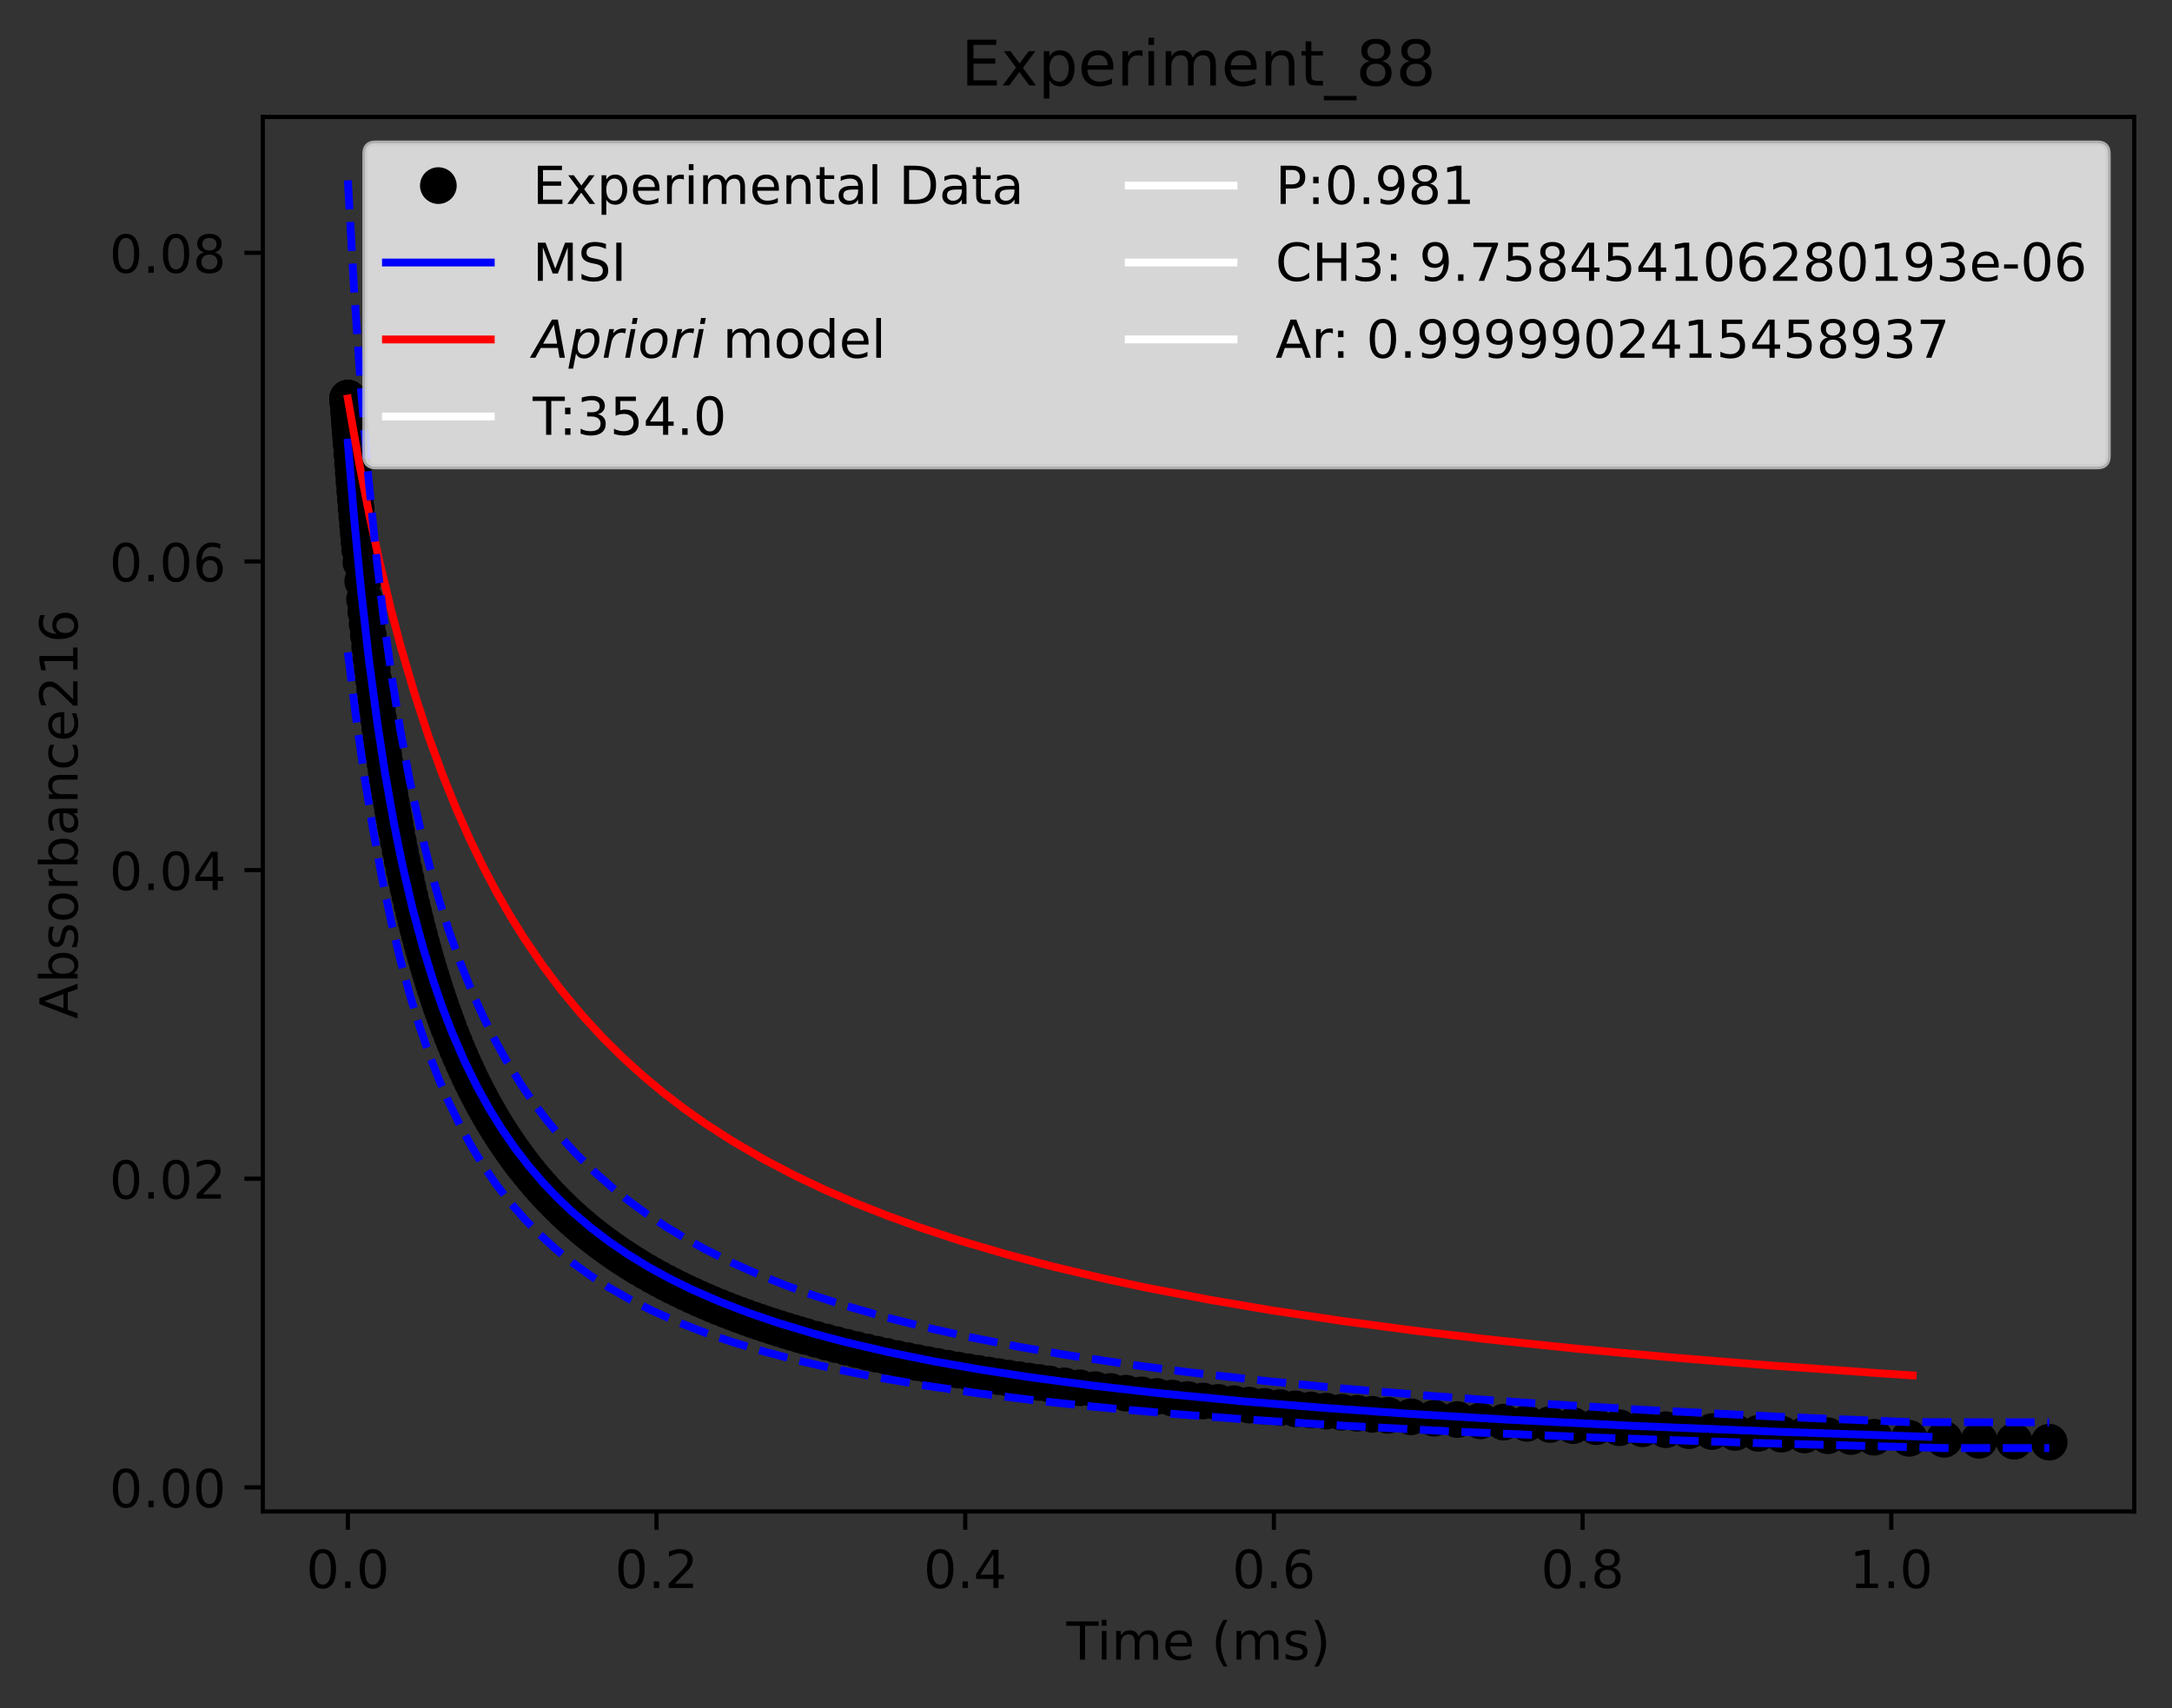 <?xml version="1.0" encoding="utf-8" standalone="no"?>
<!DOCTYPE svg PUBLIC "-//W3C//DTD SVG 1.1//EN"
  "http://www.w3.org/Graphics/SVG/1.1/DTD/svg11.dtd">
<!-- Created with matplotlib (https://matplotlib.org/) -->
<svg height="325.986pt" version="1.1" viewBox="0 0 414.464 325.986" width="414.464pt" xmlns="http://www.w3.org/2000/svg" xmlns:xlink="http://www.w3.org/1999/xlink">
 <rect x="0" y="0" width="414.464" height="325.986" fill="#333333" stroke="none"/>
 <defs>
  <style type="text/css">*{stroke-linecap:butt;stroke-linejoin:round;}</style>
 </defs>
 <g id="figure_1">
  <g id="patch_1">
   <path d="M 0 325.986 
L 414.464 325.986 
L 414.464 0 
L 0 0 
z
" style="fill:none;"/>
  </g>
  <g id="axes_1">
   <g id="patch_2">
    <path d="M 50.144 288.43 
L 407.264 288.43 
L 407.264 22.318 
L 50.144 22.318 
z
" style="fill:none;"/>
   </g>
   <g id="matplotlib.axis_1">
    <g id="xtick_1">
     <g id="line2d_1">
      <defs>
       <path d="M 0 0 
L 0 3.5 
" id="m8cc0d3cf93" style="stroke:#000000;stroke-width:0.8;"/>
      </defs>
      <g>
       <use style="stroke:#000000;stroke-width:0.8;" x="66.376" xlink:href="#m8cc0d3cf93" y="288.43"/>
      </g>
     </g>
     <g id="text_1">
      <!-- 0.0 -->
      <g transform="translate(58.425 303.029)scale(0.1 -0.1)">
       <defs>
        <path d="M 31.781 66.406 
Q 24.172 66.406 20.328 58.906 
Q 16.5 51.422 16.5 36.375 
Q 16.5 21.391 20.328 13.891 
Q 24.172 6.391 31.781 6.391 
Q 39.453 6.391 43.281 13.891 
Q 47.125 21.391 47.125 36.375 
Q 47.125 51.422 43.281 58.906 
Q 39.453 66.406 31.781 66.406 
z
M 31.781 74.219 
Q 44.047 74.219 50.516 64.516 
Q 56.984 54.828 56.984 36.375 
Q 56.984 17.969 50.516 8.266 
Q 44.047 -1.422 31.781 -1.422 
Q 19.531 -1.422 13.062 8.266 
Q 6.594 17.969 6.594 36.375 
Q 6.594 54.828 13.062 64.516 
Q 19.531 74.219 31.781 74.219 
z
" id="DejaVuSans-48"/>
        <path d="M 10.688 12.406 
L 21 12.406 
L 21 0 
L 10.688 0 
z
" id="DejaVuSans-46"/>
       </defs>
       <use xlink:href="#DejaVuSans-48"/>
       <use x="63.623" xlink:href="#DejaVuSans-46"/>
       <use x="95.41" xlink:href="#DejaVuSans-48"/>
      </g>
     </g>
    </g>
    <g id="xtick_2">
     <g id="line2d_2">
      <g>
       <use style="stroke:#000000;stroke-width:0.8;" x="125.28" xlink:href="#m8cc0d3cf93" y="288.43"/>
      </g>
     </g>
     <g id="text_2">
      <!-- 0.2 -->
      <g transform="translate(117.328 303.029)scale(0.1 -0.1)">
       <defs>
        <path d="M 19.188 8.297 
L 53.609 8.297 
L 53.609 0 
L 7.328 0 
L 7.328 8.297 
Q 12.938 14.109 22.625 23.891 
Q 32.328 33.688 34.812 36.531 
Q 39.547 41.844 41.422 45.531 
Q 43.312 49.219 43.312 52.781 
Q 43.312 58.594 39.234 62.25 
Q 35.156 65.922 28.609 65.922 
Q 23.969 65.922 18.812 64.312 
Q 13.672 62.703 7.812 59.422 
L 7.812 69.391 
Q 13.766 71.781 18.938 73 
Q 24.125 74.219 28.422 74.219 
Q 39.75 74.219 46.484 68.547 
Q 53.219 62.891 53.219 53.422 
Q 53.219 48.922 51.531 44.891 
Q 49.859 40.875 45.406 35.406 
Q 44.188 33.984 37.641 27.219 
Q 31.109 20.453 19.188 8.297 
z
" id="DejaVuSans-50"/>
       </defs>
       <use xlink:href="#DejaVuSans-48"/>
       <use x="63.623" xlink:href="#DejaVuSans-46"/>
       <use x="95.41" xlink:href="#DejaVuSans-50"/>
      </g>
     </g>
    </g>
    <g id="xtick_3">
     <g id="line2d_3">
      <g>
       <use style="stroke:#000000;stroke-width:0.8;" x="184.183" xlink:href="#m8cc0d3cf93" y="288.43"/>
      </g>
     </g>
     <g id="text_3">
      <!-- 0.4 -->
      <g transform="translate(176.232 303.029)scale(0.1 -0.1)">
       <defs>
        <path d="M 37.797 64.312 
L 12.891 25.391 
L 37.797 25.391 
z
M 35.203 72.906 
L 47.609 72.906 
L 47.609 25.391 
L 58.016 25.391 
L 58.016 17.188 
L 47.609 17.188 
L 47.609 0 
L 37.797 0 
L 37.797 17.188 
L 4.891 17.188 
L 4.891 26.703 
z
" id="DejaVuSans-52"/>
       </defs>
       <use xlink:href="#DejaVuSans-48"/>
       <use x="63.623" xlink:href="#DejaVuSans-46"/>
       <use x="95.41" xlink:href="#DejaVuSans-52"/>
      </g>
     </g>
    </g>
    <g id="xtick_4">
     <g id="line2d_4">
      <g>
       <use style="stroke:#000000;stroke-width:0.8;" x="243.087" xlink:href="#m8cc0d3cf93" y="288.43"/>
      </g>
     </g>
     <g id="text_4">
      <!-- 0.6 -->
      <g transform="translate(235.135 303.029)scale(0.1 -0.1)">
       <defs>
        <path d="M 33.016 40.375 
Q 26.375 40.375 22.484 35.828 
Q 18.609 31.297 18.609 23.391 
Q 18.609 15.531 22.484 10.953 
Q 26.375 6.391 33.016 6.391 
Q 39.656 6.391 43.531 10.953 
Q 47.406 15.531 47.406 23.391 
Q 47.406 31.297 43.531 35.828 
Q 39.656 40.375 33.016 40.375 
z
M 52.594 71.297 
L 52.594 62.312 
Q 48.875 64.062 45.094 64.984 
Q 41.312 65.922 37.594 65.922 
Q 27.828 65.922 22.672 59.328 
Q 17.531 52.734 16.797 39.406 
Q 19.672 43.656 24.016 45.922 
Q 28.375 48.188 33.594 48.188 
Q 44.578 48.188 50.953 41.516 
Q 57.328 34.859 57.328 23.391 
Q 57.328 12.156 50.688 5.359 
Q 44.047 -1.422 33.016 -1.422 
Q 20.359 -1.422 13.672 8.266 
Q 6.984 17.969 6.984 36.375 
Q 6.984 53.656 15.188 63.938 
Q 23.391 74.219 37.203 74.219 
Q 40.922 74.219 44.703 73.484 
Q 48.484 72.75 52.594 71.297 
z
" id="DejaVuSans-54"/>
       </defs>
       <use xlink:href="#DejaVuSans-48"/>
       <use x="63.623" xlink:href="#DejaVuSans-46"/>
       <use x="95.41" xlink:href="#DejaVuSans-54"/>
      </g>
     </g>
    </g>
    <g id="xtick_5">
     <g id="line2d_5">
      <g>
       <use style="stroke:#000000;stroke-width:0.8;" x="301.99" xlink:href="#m8cc0d3cf93" y="288.43"/>
      </g>
     </g>
     <g id="text_5">
      <!-- 0.8 -->
      <g transform="translate(294.039 303.029)scale(0.1 -0.1)">
       <defs>
        <path d="M 31.781 34.625 
Q 24.75 34.625 20.719 30.859 
Q 16.703 27.094 16.703 20.516 
Q 16.703 13.922 20.719 10.156 
Q 24.75 6.391 31.781 6.391 
Q 38.812 6.391 42.859 10.172 
Q 46.922 13.969 46.922 20.516 
Q 46.922 27.094 42.891 30.859 
Q 38.875 34.625 31.781 34.625 
z
M 21.922 38.812 
Q 15.578 40.375 12.031 44.719 
Q 8.5 49.078 8.5 55.328 
Q 8.5 64.062 14.719 69.141 
Q 20.953 74.219 31.781 74.219 
Q 42.672 74.219 48.875 69.141 
Q 55.078 64.062 55.078 55.328 
Q 55.078 49.078 51.531 44.719 
Q 48 40.375 41.703 38.812 
Q 48.828 37.156 52.797 32.312 
Q 56.781 27.484 56.781 20.516 
Q 56.781 9.906 50.312 4.234 
Q 43.844 -1.422 31.781 -1.422 
Q 19.734 -1.422 13.25 4.234 
Q 6.781 9.906 6.781 20.516 
Q 6.781 27.484 10.781 32.312 
Q 14.797 37.156 21.922 38.812 
z
M 18.312 54.391 
Q 18.312 48.734 21.844 45.562 
Q 25.391 42.391 31.781 42.391 
Q 38.141 42.391 41.719 45.562 
Q 45.312 48.734 45.312 54.391 
Q 45.312 60.062 41.719 63.234 
Q 38.141 66.406 31.781 66.406 
Q 25.391 66.406 21.844 63.234 
Q 18.312 60.062 18.312 54.391 
z
" id="DejaVuSans-56"/>
       </defs>
       <use xlink:href="#DejaVuSans-48"/>
       <use x="63.623" xlink:href="#DejaVuSans-46"/>
       <use x="95.41" xlink:href="#DejaVuSans-56"/>
      </g>
     </g>
    </g>
    <g id="xtick_6">
     <g id="line2d_6">
      <g>
       <use style="stroke:#000000;stroke-width:0.8;" x="360.894" xlink:href="#m8cc0d3cf93" y="288.43"/>
      </g>
     </g>
     <g id="text_6">
      <!-- 1.0 -->
      <g transform="translate(352.942 303.029)scale(0.1 -0.1)">
       <defs>
        <path d="M 12.406 8.297 
L 28.516 8.297 
L 28.516 63.922 
L 10.984 60.406 
L 10.984 69.391 
L 28.422 72.906 
L 38.281 72.906 
L 38.281 8.297 
L 54.391 8.297 
L 54.391 0 
L 12.406 0 
z
" id="DejaVuSans-49"/>
       </defs>
       <use xlink:href="#DejaVuSans-49"/>
       <use x="63.623" xlink:href="#DejaVuSans-46"/>
       <use x="95.41" xlink:href="#DejaVuSans-48"/>
      </g>
     </g>
    </g>
    <g id="text_7">
     <!-- Time (ms) -->
     <g transform="translate(203.505 316.707)scale(0.1 -0.1)">
      <defs>
       <path d="M -0.297 72.906 
L 61.375 72.906 
L 61.375 64.594 
L 35.5 64.594 
L 35.5 0 
L 25.594 0 
L 25.594 64.594 
L -0.297 64.594 
z
" id="DejaVuSans-84"/>
       <path d="M 9.422 54.688 
L 18.406 54.688 
L 18.406 0 
L 9.422 0 
z
M 9.422 75.984 
L 18.406 75.984 
L 18.406 64.594 
L 9.422 64.594 
z
" id="DejaVuSans-105"/>
       <path d="M 52 44.188 
Q 55.375 50.25 60.062 53.125 
Q 64.75 56 71.094 56 
Q 79.641 56 84.281 50.016 
Q 88.922 44.047 88.922 33.016 
L 88.922 0 
L 79.891 0 
L 79.891 32.719 
Q 79.891 40.578 77.094 44.375 
Q 74.312 48.188 68.609 48.188 
Q 61.625 48.188 57.562 43.547 
Q 53.516 38.922 53.516 30.906 
L 53.516 0 
L 44.484 0 
L 44.484 32.719 
Q 44.484 40.625 41.703 44.406 
Q 38.922 48.188 33.109 48.188 
Q 26.219 48.188 22.156 43.531 
Q 18.109 38.875 18.109 30.906 
L 18.109 0 
L 9.078 0 
L 9.078 54.688 
L 18.109 54.688 
L 18.109 46.188 
Q 21.188 51.219 25.484 53.609 
Q 29.781 56 35.688 56 
Q 41.656 56 45.828 52.969 
Q 50 49.953 52 44.188 
z
" id="DejaVuSans-109"/>
       <path d="M 56.203 29.594 
L 56.203 25.203 
L 14.891 25.203 
Q 15.484 15.922 20.484 11.062 
Q 25.484 6.203 34.422 6.203 
Q 39.594 6.203 44.453 7.469 
Q 49.312 8.734 54.109 11.281 
L 54.109 2.781 
Q 49.266 0.734 44.188 -0.344 
Q 39.109 -1.422 33.891 -1.422 
Q 20.797 -1.422 13.156 6.188 
Q 5.516 13.812 5.516 26.812 
Q 5.516 40.234 12.766 48.109 
Q 20.016 56 32.328 56 
Q 43.359 56 49.781 48.891 
Q 56.203 41.797 56.203 29.594 
z
M 47.219 32.234 
Q 47.125 39.594 43.094 43.984 
Q 39.062 48.391 32.422 48.391 
Q 24.906 48.391 20.391 44.141 
Q 15.875 39.891 15.188 32.172 
z
" id="DejaVuSans-101"/>
       <path id="DejaVuSans-32"/>
       <path d="M 31 75.875 
Q 24.469 64.656 21.281 53.656 
Q 18.109 42.672 18.109 31.391 
Q 18.109 20.125 21.312 9.062 
Q 24.516 -2 31 -13.188 
L 23.188 -13.188 
Q 15.875 -1.703 12.234 9.375 
Q 8.594 20.453 8.594 31.391 
Q 8.594 42.281 12.203 53.312 
Q 15.828 64.359 23.188 75.875 
z
" id="DejaVuSans-40"/>
       <path d="M 44.281 53.078 
L 44.281 44.578 
Q 40.484 46.531 36.375 47.5 
Q 32.281 48.484 27.875 48.484 
Q 21.188 48.484 17.844 46.438 
Q 14.5 44.391 14.5 40.281 
Q 14.5 37.156 16.891 35.375 
Q 19.281 33.594 26.516 31.984 
L 29.594 31.297 
Q 39.156 29.25 43.188 25.516 
Q 47.219 21.781 47.219 15.094 
Q 47.219 7.469 41.188 3.016 
Q 35.156 -1.422 24.609 -1.422 
Q 20.219 -1.422 15.453 -0.562 
Q 10.688 0.297 5.422 2 
L 5.422 11.281 
Q 10.406 8.688 15.234 7.391 
Q 20.062 6.109 24.812 6.109 
Q 31.156 6.109 34.562 8.281 
Q 37.984 10.453 37.984 14.406 
Q 37.984 18.062 35.516 20.016 
Q 33.062 21.969 24.703 23.781 
L 21.578 24.516 
Q 13.234 26.266 9.516 29.906 
Q 5.812 33.547 5.812 39.891 
Q 5.812 47.609 11.281 51.797 
Q 16.75 56 26.812 56 
Q 31.781 56 36.172 55.266 
Q 40.578 54.547 44.281 53.078 
z
" id="DejaVuSans-115"/>
       <path d="M 8.016 75.875 
L 15.828 75.875 
Q 23.141 64.359 26.781 53.312 
Q 30.422 42.281 30.422 31.391 
Q 30.422 20.453 26.781 9.375 
Q 23.141 -1.703 15.828 -13.188 
L 8.016 -13.188 
Q 14.5 -2 17.703 9.062 
Q 20.906 20.125 20.906 31.391 
Q 20.906 42.672 17.703 53.656 
Q 14.5 64.656 8.016 75.875 
z
" id="DejaVuSans-41"/>
      </defs>
      <use xlink:href="#DejaVuSans-84"/>
      <use x="57.959" xlink:href="#DejaVuSans-105"/>
      <use x="85.742" xlink:href="#DejaVuSans-109"/>
      <use x="183.154" xlink:href="#DejaVuSans-101"/>
      <use x="244.678" xlink:href="#DejaVuSans-32"/>
      <use x="276.465" xlink:href="#DejaVuSans-40"/>
      <use x="315.479" xlink:href="#DejaVuSans-109"/>
      <use x="412.891" xlink:href="#DejaVuSans-115"/>
      <use x="464.99" xlink:href="#DejaVuSans-41"/>
     </g>
    </g>
   </g>
   <g id="matplotlib.axis_2">
    <g id="ytick_1">
     <g id="line2d_7">
      <defs>
       <path d="M 0 0 
L -3.5 0 
" id="m5a2fc70c6f" style="stroke:#000000;stroke-width:0.8;"/>
      </defs>
      <g>
       <use style="stroke:#000000;stroke-width:0.8;" x="50.144" xlink:href="#m5a2fc70c6f" y="283.83"/>
      </g>
     </g>
     <g id="text_8">
      <!-- 0.00 -->
      <g transform="translate(20.878 287.629)scale(0.1 -0.1)">
       <use xlink:href="#DejaVuSans-48"/>
       <use x="63.623" xlink:href="#DejaVuSans-46"/>
       <use x="95.41" xlink:href="#DejaVuSans-48"/>
       <use x="159.033" xlink:href="#DejaVuSans-48"/>
      </g>
     </g>
    </g>
    <g id="ytick_2">
     <g id="line2d_8">
      <g>
       <use style="stroke:#000000;stroke-width:0.8;" x="50.144" xlink:href="#m5a2fc70c6f" y="224.934"/>
      </g>
     </g>
     <g id="text_9">
      <!-- 0.02 -->
      <g transform="translate(20.878 228.733)scale(0.1 -0.1)">
       <use xlink:href="#DejaVuSans-48"/>
       <use x="63.623" xlink:href="#DejaVuSans-46"/>
       <use x="95.41" xlink:href="#DejaVuSans-48"/>
       <use x="159.033" xlink:href="#DejaVuSans-50"/>
      </g>
     </g>
    </g>
    <g id="ytick_3">
     <g id="line2d_9">
      <g>
       <use style="stroke:#000000;stroke-width:0.8;" x="50.144" xlink:href="#m5a2fc70c6f" y="166.038"/>
      </g>
     </g>
     <g id="text_10">
      <!-- 0.04 -->
      <g transform="translate(20.878 169.837)scale(0.1 -0.1)">
       <use xlink:href="#DejaVuSans-48"/>
       <use x="63.623" xlink:href="#DejaVuSans-46"/>
       <use x="95.41" xlink:href="#DejaVuSans-48"/>
       <use x="159.033" xlink:href="#DejaVuSans-52"/>
      </g>
     </g>
    </g>
    <g id="ytick_4">
     <g id="line2d_10">
      <g>
       <use style="stroke:#000000;stroke-width:0.8;" x="50.144" xlink:href="#m5a2fc70c6f" y="107.142"/>
      </g>
     </g>
     <g id="text_11">
      <!-- 0.06 -->
      <g transform="translate(20.878 110.941)scale(0.1 -0.1)">
       <use xlink:href="#DejaVuSans-48"/>
       <use x="63.623" xlink:href="#DejaVuSans-46"/>
       <use x="95.41" xlink:href="#DejaVuSans-48"/>
       <use x="159.033" xlink:href="#DejaVuSans-54"/>
      </g>
     </g>
    </g>
    <g id="ytick_5">
     <g id="line2d_11">
      <g>
       <use style="stroke:#000000;stroke-width:0.8;" x="50.144" xlink:href="#m5a2fc70c6f" y="48.246"/>
      </g>
     </g>
     <g id="text_12">
      <!-- 0.08 -->
      <g transform="translate(20.878 52.045)scale(0.1 -0.1)">
       <use xlink:href="#DejaVuSans-48"/>
       <use x="63.623" xlink:href="#DejaVuSans-46"/>
       <use x="95.41" xlink:href="#DejaVuSans-48"/>
       <use x="159.033" xlink:href="#DejaVuSans-56"/>
      </g>
     </g>
    </g>
    <g id="text_13">
     <!-- Absorbance216 -->
     <g transform="translate(14.798 194.465)rotate(-90)scale(0.1 -0.1)">
      <defs>
       <path d="M 34.188 63.188 
L 20.797 26.906 
L 47.609 26.906 
z
M 28.609 72.906 
L 39.797 72.906 
L 67.578 0 
L 57.328 0 
L 50.688 18.703 
L 17.828 18.703 
L 11.188 0 
L 0.781 0 
z
" id="DejaVuSans-65"/>
       <path d="M 48.688 27.297 
Q 48.688 37.203 44.609 42.844 
Q 40.531 48.484 33.406 48.484 
Q 26.266 48.484 22.188 42.844 
Q 18.109 37.203 18.109 27.297 
Q 18.109 17.391 22.188 11.75 
Q 26.266 6.109 33.406 6.109 
Q 40.531 6.109 44.609 11.75 
Q 48.688 17.391 48.688 27.297 
z
M 18.109 46.391 
Q 20.953 51.266 25.266 53.625 
Q 29.594 56 35.594 56 
Q 45.562 56 51.781 48.094 
Q 58.016 40.188 58.016 27.297 
Q 58.016 14.406 51.781 6.484 
Q 45.562 -1.422 35.594 -1.422 
Q 29.594 -1.422 25.266 0.953 
Q 20.953 3.328 18.109 8.203 
L 18.109 0 
L 9.078 0 
L 9.078 75.984 
L 18.109 75.984 
z
" id="DejaVuSans-98"/>
       <path d="M 30.609 48.391 
Q 23.391 48.391 19.188 42.75 
Q 14.984 37.109 14.984 27.297 
Q 14.984 17.484 19.156 11.844 
Q 23.344 6.203 30.609 6.203 
Q 37.797 6.203 41.984 11.859 
Q 46.188 17.531 46.188 27.297 
Q 46.188 37.016 41.984 42.703 
Q 37.797 48.391 30.609 48.391 
z
M 30.609 56 
Q 42.328 56 49.016 48.375 
Q 55.719 40.766 55.719 27.297 
Q 55.719 13.875 49.016 6.219 
Q 42.328 -1.422 30.609 -1.422 
Q 18.844 -1.422 12.172 6.219 
Q 5.516 13.875 5.516 27.297 
Q 5.516 40.766 12.172 48.375 
Q 18.844 56 30.609 56 
z
" id="DejaVuSans-111"/>
       <path d="M 41.109 46.297 
Q 39.594 47.172 37.812 47.578 
Q 36.031 48 33.891 48 
Q 26.266 48 22.188 43.047 
Q 18.109 38.094 18.109 28.812 
L 18.109 0 
L 9.078 0 
L 9.078 54.688 
L 18.109 54.688 
L 18.109 46.188 
Q 20.953 51.172 25.484 53.578 
Q 30.031 56 36.531 56 
Q 37.453 56 38.578 55.875 
Q 39.703 55.766 41.062 55.516 
z
" id="DejaVuSans-114"/>
       <path d="M 34.281 27.484 
Q 23.391 27.484 19.188 25 
Q 14.984 22.516 14.984 16.5 
Q 14.984 11.719 18.141 8.906 
Q 21.297 6.109 26.703 6.109 
Q 34.188 6.109 38.703 11.406 
Q 43.219 16.703 43.219 25.484 
L 43.219 27.484 
z
M 52.203 31.203 
L 52.203 0 
L 43.219 0 
L 43.219 8.297 
Q 40.141 3.328 35.547 0.953 
Q 30.953 -1.422 24.312 -1.422 
Q 15.922 -1.422 10.953 3.297 
Q 6 8.016 6 15.922 
Q 6 25.141 12.172 29.828 
Q 18.359 34.516 30.609 34.516 
L 43.219 34.516 
L 43.219 35.406 
Q 43.219 41.609 39.141 45 
Q 35.062 48.391 27.688 48.391 
Q 23 48.391 18.547 47.266 
Q 14.109 46.141 10.016 43.891 
L 10.016 52.203 
Q 14.938 54.109 19.578 55.047 
Q 24.219 56 28.609 56 
Q 40.484 56 46.344 49.844 
Q 52.203 43.703 52.203 31.203 
z
" id="DejaVuSans-97"/>
       <path d="M 54.891 33.016 
L 54.891 0 
L 45.906 0 
L 45.906 32.719 
Q 45.906 40.484 42.875 44.328 
Q 39.844 48.188 33.797 48.188 
Q 26.516 48.188 22.312 43.547 
Q 18.109 38.922 18.109 30.906 
L 18.109 0 
L 9.078 0 
L 9.078 54.688 
L 18.109 54.688 
L 18.109 46.188 
Q 21.344 51.125 25.703 53.562 
Q 30.078 56 35.797 56 
Q 45.219 56 50.047 50.172 
Q 54.891 44.344 54.891 33.016 
z
" id="DejaVuSans-110"/>
       <path d="M 48.781 52.594 
L 48.781 44.188 
Q 44.969 46.297 41.141 47.344 
Q 37.312 48.391 33.406 48.391 
Q 24.656 48.391 19.812 42.844 
Q 14.984 37.312 14.984 27.297 
Q 14.984 17.281 19.812 11.734 
Q 24.656 6.203 33.406 6.203 
Q 37.312 6.203 41.141 7.25 
Q 44.969 8.297 48.781 10.406 
L 48.781 2.094 
Q 45.016 0.344 40.984 -0.531 
Q 36.969 -1.422 32.422 -1.422 
Q 20.062 -1.422 12.781 6.344 
Q 5.516 14.109 5.516 27.297 
Q 5.516 40.672 12.859 48.328 
Q 20.219 56 33.016 56 
Q 37.156 56 41.109 55.141 
Q 45.062 54.297 48.781 52.594 
z
" id="DejaVuSans-99"/>
      </defs>
      <use xlink:href="#DejaVuSans-65"/>
      <use x="68.408" xlink:href="#DejaVuSans-98"/>
      <use x="131.885" xlink:href="#DejaVuSans-115"/>
      <use x="183.984" xlink:href="#DejaVuSans-111"/>
      <use x="245.166" xlink:href="#DejaVuSans-114"/>
      <use x="286.279" xlink:href="#DejaVuSans-98"/>
      <use x="349.756" xlink:href="#DejaVuSans-97"/>
      <use x="411.035" xlink:href="#DejaVuSans-110"/>
      <use x="474.414" xlink:href="#DejaVuSans-99"/>
      <use x="529.395" xlink:href="#DejaVuSans-101"/>
      <use x="590.918" xlink:href="#DejaVuSans-50"/>
      <use x="654.541" xlink:href="#DejaVuSans-49"/>
      <use x="718.164" xlink:href="#DejaVuSans-54"/>
     </g>
    </g>
   </g>
   <g id="line2d_12">
    <defs>
     <path d="M 0 3 
C 0.796 3 1.559 2.684 2.121 2.121 
C 2.684 1.559 3 0.796 3 0 
C 3 -0.796 2.684 -1.559 2.121 -2.121 
C 1.559 -2.684 0.796 -3 0 -3 
C -0.796 -3 -1.559 -2.684 -2.121 -2.121 
C -2.684 -1.559 -3 -0.796 -3 0 
C -3 0.796 -2.684 1.559 -2.121 2.121 
C -1.559 2.684 -0.796 3 0 3 
z
" id="mc27caf501f" style="stroke:#000000;"/>
    </defs>
    <g clip-path="url(#p4cdd675769)">
     <use style="stroke:#000000;" x="66.376" xlink:href="#mc27caf501f" y="75.985"/>
     <use style="stroke:#000000;" x="66.377" xlink:href="#mc27caf501f" y="75.986"/>
     <use style="stroke:#000000;" x="66.377" xlink:href="#mc27caf501f" y="75.994"/>
     <use style="stroke:#000000;" x="66.378" xlink:href="#mc27caf501f" y="76.001"/>
     <use style="stroke:#000000;" x="66.378" xlink:href="#mc27caf501f" y="76.008"/>
     <use style="stroke:#000000;" x="66.379" xlink:href="#mc27caf501f" y="76.023"/>
     <use style="stroke:#000000;" x="66.381" xlink:href="#mc27caf501f" y="76.049"/>
     <use style="stroke:#000000;" x="66.384" xlink:href="#mc27caf501f" y="76.094"/>
     <use style="stroke:#000000;" x="66.389" xlink:href="#mc27caf501f" y="76.176"/>
     <use style="stroke:#000000;" x="66.406" xlink:href="#mc27caf501f" y="76.422"/>
     <use style="stroke:#000000;" x="66.423" xlink:href="#mc27caf501f" y="76.667"/>
     <use style="stroke:#000000;" x="66.432" xlink:href="#mc27caf501f" y="76.798"/>
     <use style="stroke:#000000;" x="66.441" xlink:href="#mc27caf501f" y="76.929"/>
     <use style="stroke:#000000;" x="66.449" xlink:href="#mc27caf501f" y="77.059"/>
     <use style="stroke:#000000;" x="66.465" xlink:href="#mc27caf501f" y="77.283"/>
     <use style="stroke:#000000;" x="66.48" xlink:href="#mc27caf501f" y="77.506"/>
     <use style="stroke:#000000;" x="66.495" xlink:href="#mc27caf501f" y="77.729"/>
     <use style="stroke:#000000;" x="66.511" xlink:href="#mc27caf501f" y="77.951"/>
     <use style="stroke:#000000;" x="66.54" xlink:href="#mc27caf501f" y="78.38"/>
     <use style="stroke:#000000;" x="66.57" xlink:href="#mc27caf501f" y="78.807"/>
     <use style="stroke:#000000;" x="66.622" xlink:href="#mc27caf501f" y="79.551"/>
     <use style="stroke:#000000;" x="66.674" xlink:href="#mc27caf501f" y="80.289"/>
     <use style="stroke:#000000;" x="66.725" xlink:href="#mc27caf501f" y="81.023"/>
     <use style="stroke:#000000;" x="66.777" xlink:href="#mc27caf501f" y="81.751"/>
     <use style="stroke:#000000;" x="66.829" xlink:href="#mc27caf501f" y="82.474"/>
     <use style="stroke:#000000;" x="66.914" xlink:href="#mc27caf501f" y="83.643"/>
     <use style="stroke:#000000;" x="66.999" xlink:href="#mc27caf501f" y="84.799"/>
     <use style="stroke:#000000;" x="67.136" xlink:href="#mc27caf501f" y="86.644"/>
     <use style="stroke:#000000;" x="67.273" xlink:href="#mc27caf501f" y="88.456"/>
     <use style="stroke:#000000;" x="67.411" xlink:href="#mc27caf501f" y="90.234"/>
     <use style="stroke:#000000;" x="67.548" xlink:href="#mc27caf501f" y="91.98"/>
     <use style="stroke:#000000;" x="67.685" xlink:href="#mc27caf501f" y="93.695"/>
     <use style="stroke:#000000;" x="67.823" xlink:href="#mc27caf501f" y="95.38"/>
     <use style="stroke:#000000;" x="67.96" xlink:href="#mc27caf501f" y="97.035"/>
     <use style="stroke:#000000;" x="68.097" xlink:href="#mc27caf501f" y="98.662"/>
     <use style="stroke:#000000;" x="68.235" xlink:href="#mc27caf501f" y="100.26"/>
     <use style="stroke:#000000;" x="68.372" xlink:href="#mc27caf501f" y="101.831"/>
     <use style="stroke:#000000;" x="68.509" xlink:href="#mc27caf501f" y="103.375"/>
     <use style="stroke:#000000;" x="68.647" xlink:href="#mc27caf501f" y="104.893"/>
     <use style="stroke:#000000;" x="68.87" xlink:href="#mc27caf501f" y="107.306"/>
     <use style="stroke:#000000;" x="69.216" xlink:href="#mc27caf501f" y="110.921"/>
     <use style="stroke:#000000;" x="69.561" xlink:href="#mc27caf501f" y="114.391"/>
     <use style="stroke:#000000;" x="69.805" xlink:href="#mc27caf501f" y="116.752"/>
     <use style="stroke:#000000;" x="70.049" xlink:href="#mc27caf501f" y="119.048"/>
     <use style="stroke:#000000;" x="70.292" xlink:href="#mc27caf501f" y="121.281"/>
     <use style="stroke:#000000;" x="70.536" xlink:href="#mc27caf501f" y="123.455"/>
     <use style="stroke:#000000;" x="70.779" xlink:href="#mc27caf501f" y="125.572"/>
     <use style="stroke:#000000;" x="71.023" xlink:href="#mc27caf501f" y="127.634"/>
     <use style="stroke:#000000;" x="71.266" xlink:href="#mc27caf501f" y="129.642"/>
     <use style="stroke:#000000;" x="71.51" xlink:href="#mc27caf501f" y="131.6"/>
     <use style="stroke:#000000;" x="71.753" xlink:href="#mc27caf501f" y="133.508"/>
     <use style="stroke:#000000;" x="71.997" xlink:href="#mc27caf501f" y="135.369"/>
     <use style="stroke:#000000;" x="72.241" xlink:href="#mc27caf501f" y="137.185"/>
     <use style="stroke:#000000;" x="72.484" xlink:href="#mc27caf501f" y="138.956"/>
     <use style="stroke:#000000;" x="72.728" xlink:href="#mc27caf501f" y="140.686"/>
     <use style="stroke:#000000;" x="72.971" xlink:href="#mc27caf501f" y="142.374"/>
     <use style="stroke:#000000;" x="73.215" xlink:href="#mc27caf501f" y="144.024"/>
     <use style="stroke:#000000;" x="73.458" xlink:href="#mc27caf501f" y="145.635"/>
     <use style="stroke:#000000;" x="73.702" xlink:href="#mc27caf501f" y="147.209"/>
     <use style="stroke:#000000;" x="73.946" xlink:href="#mc27caf501f" y="148.749"/>
     <use style="stroke:#000000;" x="74.189" xlink:href="#mc27caf501f" y="150.253"/>
     <use style="stroke:#000000;" x="74.433" xlink:href="#mc27caf501f" y="151.725"/>
     <use style="stroke:#000000;" x="74.676" xlink:href="#mc27caf501f" y="153.164"/>
     <use style="stroke:#000000;" x="74.92" xlink:href="#mc27caf501f" y="154.573"/>
     <use style="stroke:#000000;" x="75.163" xlink:href="#mc27caf501f" y="155.951"/>
     <use style="stroke:#000000;" x="75.407" xlink:href="#mc27caf501f" y="157.301"/>
     <use style="stroke:#000000;" x="75.65" xlink:href="#mc27caf501f" y="158.622"/>
     <use style="stroke:#000000;" x="76.019" xlink:href="#mc27caf501f" y="160.57"/>
     <use style="stroke:#000000;" x="76.388" xlink:href="#mc27caf501f" y="162.459"/>
     <use style="stroke:#000000;" x="76.757" xlink:href="#mc27caf501f" y="164.29"/>
     <use style="stroke:#000000;" x="77.125" xlink:href="#mc27caf501f" y="166.068"/>
     <use style="stroke:#000000;" x="77.494" xlink:href="#mc27caf501f" y="167.793"/>
     <use style="stroke:#000000;" x="77.863" xlink:href="#mc27caf501f" y="169.468"/>
     <use style="stroke:#000000;" x="78.231" xlink:href="#mc27caf501f" y="171.095"/>
     <use style="stroke:#000000;" x="78.6" xlink:href="#mc27caf501f" y="172.677"/>
     <use style="stroke:#000000;" x="78.969" xlink:href="#mc27caf501f" y="174.215"/>
     <use style="stroke:#000000;" x="79.337" xlink:href="#mc27caf501f" y="175.711"/>
     <use style="stroke:#000000;" x="79.706" xlink:href="#mc27caf501f" y="177.167"/>
     <use style="stroke:#000000;" x="80.075" xlink:href="#mc27caf501f" y="178.584"/>
     <use style="stroke:#000000;" x="80.443" xlink:href="#mc27caf501f" y="179.964"/>
     <use style="stroke:#000000;" x="80.812" xlink:href="#mc27caf501f" y="181.309"/>
     <use style="stroke:#000000;" x="81.181" xlink:href="#mc27caf501f" y="182.619"/>
     <use style="stroke:#000000;" x="81.549" xlink:href="#mc27caf501f" y="183.895"/>
     <use style="stroke:#000000;" x="81.918" xlink:href="#mc27caf501f" y="185.14"/>
     <use style="stroke:#000000;" x="82.287" xlink:href="#mc27caf501f" y="186.355"/>
     <use style="stroke:#000000;" x="82.656" xlink:href="#mc27caf501f" y="187.54"/>
     <use style="stroke:#000000;" x="83.024" xlink:href="#mc27caf501f" y="188.696"/>
     <use style="stroke:#000000;" x="83.393" xlink:href="#mc27caf501f" y="189.825"/>
     <use style="stroke:#000000;" x="83.762" xlink:href="#mc27caf501f" y="190.928"/>
     <use style="stroke:#000000;" x="84.13" xlink:href="#mc27caf501f" y="192.005"/>
     <use style="stroke:#000000;" x="84.499" xlink:href="#mc27caf501f" y="193.057"/>
     <use style="stroke:#000000;" x="84.868" xlink:href="#mc27caf501f" y="194.085"/>
     <use style="stroke:#000000;" x="85.236" xlink:href="#mc27caf501f" y="195.091"/>
     <use style="stroke:#000000;" x="85.605" xlink:href="#mc27caf501f" y="196.074"/>
     <use style="stroke:#000000;" x="86.163" xlink:href="#mc27caf501f" y="197.522"/>
     <use style="stroke:#000000;" x="86.722" xlink:href="#mc27caf501f" y="198.923"/>
     <use style="stroke:#000000;" x="87.28" xlink:href="#mc27caf501f" y="200.279"/>
     <use style="stroke:#000000;" x="87.839" xlink:href="#mc27caf501f" y="201.593"/>
     <use style="stroke:#000000;" x="88.397" xlink:href="#mc27caf501f" y="202.866"/>
     <use style="stroke:#000000;" x="88.956" xlink:href="#mc27caf501f" y="204.101"/>
     <use style="stroke:#000000;" x="89.514" xlink:href="#mc27caf501f" y="205.298"/>
     <use style="stroke:#000000;" x="90.072" xlink:href="#mc27caf501f" y="206.46"/>
     <use style="stroke:#000000;" x="90.631" xlink:href="#mc27caf501f" y="207.587"/>
     <use style="stroke:#000000;" x="91.189" xlink:href="#mc27caf501f" y="208.683"/>
     <use style="stroke:#000000;" x="91.748" xlink:href="#mc27caf501f" y="209.747"/>
     <use style="stroke:#000000;" x="92.306" xlink:href="#mc27caf501f" y="210.782"/>
     <use style="stroke:#000000;" x="92.865" xlink:href="#mc27caf501f" y="211.788"/>
     <use style="stroke:#000000;" x="93.423" xlink:href="#mc27caf501f" y="212.767"/>
     <use style="stroke:#000000;" x="93.981" xlink:href="#mc27caf501f" y="213.72"/>
     <use style="stroke:#000000;" x="94.54" xlink:href="#mc27caf501f" y="214.647"/>
     <use style="stroke:#000000;" x="95.098" xlink:href="#mc27caf501f" y="215.55"/>
     <use style="stroke:#000000;" x="95.657" xlink:href="#mc27caf501f" y="216.43"/>
     <use style="stroke:#000000;" x="96.215" xlink:href="#mc27caf501f" y="217.288"/>
     <use style="stroke:#000000;" x="96.774" xlink:href="#mc27caf501f" y="218.124"/>
     <use style="stroke:#000000;" x="97.332" xlink:href="#mc27caf501f" y="218.939"/>
     <use style="stroke:#000000;" x="97.89" xlink:href="#mc27caf501f" y="219.734"/>
     <use style="stroke:#000000;" x="98.449" xlink:href="#mc27caf501f" y="220.51"/>
     <use style="stroke:#000000;" x="99.007" xlink:href="#mc27caf501f" y="221.268"/>
     <use style="stroke:#000000;" x="99.566" xlink:href="#mc27caf501f" y="222.007"/>
     <use style="stroke:#000000;" x="100.124" xlink:href="#mc27caf501f" y="222.73"/>
     <use style="stroke:#000000;" x="100.964" xlink:href="#mc27caf501f" y="223.785"/>
     <use style="stroke:#000000;" x="101.804" xlink:href="#mc27caf501f" y="224.804"/>
     <use style="stroke:#000000;" x="102.644" xlink:href="#mc27caf501f" y="225.789"/>
     <use style="stroke:#000000;" x="103.483" xlink:href="#mc27caf501f" y="226.742"/>
     <use style="stroke:#000000;" x="104.323" xlink:href="#mc27caf501f" y="227.664"/>
     <use style="stroke:#000000;" x="105.163" xlink:href="#mc27caf501f" y="228.556"/>
     <use style="stroke:#000000;" x="106.003" xlink:href="#mc27caf501f" y="229.421"/>
     <use style="stroke:#000000;" x="106.843" xlink:href="#mc27caf501f" y="230.259"/>
     <use style="stroke:#000000;" x="107.682" xlink:href="#mc27caf501f" y="231.072"/>
     <use style="stroke:#000000;" x="108.522" xlink:href="#mc27caf501f" y="231.86"/>
     <use style="stroke:#000000;" x="109.362" xlink:href="#mc27caf501f" y="232.626"/>
     <use style="stroke:#000000;" x="110.202" xlink:href="#mc27caf501f" y="233.369"/>
     <use style="stroke:#000000;" x="111.042" xlink:href="#mc27caf501f" y="234.09"/>
     <use style="stroke:#000000;" x="111.881" xlink:href="#mc27caf501f" y="234.792"/>
     <use style="stroke:#000000;" x="112.721" xlink:href="#mc27caf501f" y="235.474"/>
     <use style="stroke:#000000;" x="113.561" xlink:href="#mc27caf501f" y="236.137"/>
     <use style="stroke:#000000;" x="114.401" xlink:href="#mc27caf501f" y="236.782"/>
     <use style="stroke:#000000;" x="115.241" xlink:href="#mc27caf501f" y="237.41"/>
     <use style="stroke:#000000;" x="116.08" xlink:href="#mc27caf501f" y="238.021"/>
     <use style="stroke:#000000;" x="116.92" xlink:href="#mc27caf501f" y="238.617"/>
     <use style="stroke:#000000;" x="117.76" xlink:href="#mc27caf501f" y="239.197"/>
     <use style="stroke:#000000;" x="118.6" xlink:href="#mc27caf501f" y="239.763"/>
     <use style="stroke:#000000;" x="119.44" xlink:href="#mc27caf501f" y="240.314"/>
     <use style="stroke:#000000;" x="120.279" xlink:href="#mc27caf501f" y="240.852"/>
     <use style="stroke:#000000;" x="121.119" xlink:href="#mc27caf501f" y="241.377"/>
     <use style="stroke:#000000;" x="121.959" xlink:href="#mc27caf501f" y="241.889"/>
     <use style="stroke:#000000;" x="123.23" xlink:href="#mc27caf501f" y="242.64"/>
     <use style="stroke:#000000;" x="124.501" xlink:href="#mc27caf501f" y="243.366"/>
     <use style="stroke:#000000;" x="125.772" xlink:href="#mc27caf501f" y="244.066"/>
     <use style="stroke:#000000;" x="127.043" xlink:href="#mc27caf501f" y="244.743"/>
     <use style="stroke:#000000;" x="128.315" xlink:href="#mc27caf501f" y="245.396"/>
     <use style="stroke:#000000;" x="129.586" xlink:href="#mc27caf501f" y="246.029"/>
     <use style="stroke:#000000;" x="130.857" xlink:href="#mc27caf501f" y="246.641"/>
     <use style="stroke:#000000;" x="132.128" xlink:href="#mc27caf501f" y="247.233"/>
     <use style="stroke:#000000;" x="133.399" xlink:href="#mc27caf501f" y="247.807"/>
     <use style="stroke:#000000;" x="134.67" xlink:href="#mc27caf501f" y="248.363"/>
     <use style="stroke:#000000;" x="135.941" xlink:href="#mc27caf501f" y="248.902"/>
     <use style="stroke:#000000;" x="137.212" xlink:href="#mc27caf501f" y="249.425"/>
     <use style="stroke:#000000;" x="138.483" xlink:href="#mc27caf501f" y="249.932"/>
     <use style="stroke:#000000;" x="139.754" xlink:href="#mc27caf501f" y="250.425"/>
     <use style="stroke:#000000;" x="141.026" xlink:href="#mc27caf501f" y="250.904"/>
     <use style="stroke:#000000;" x="142.297" xlink:href="#mc27caf501f" y="251.369"/>
     <use style="stroke:#000000;" x="143.568" xlink:href="#mc27caf501f" y="251.821"/>
     <use style="stroke:#000000;" x="144.839" xlink:href="#mc27caf501f" y="252.261"/>
     <use style="stroke:#000000;" x="146.11" xlink:href="#mc27caf501f" y="252.689"/>
     <use style="stroke:#000000;" x="147.381" xlink:href="#mc27caf501f" y="253.105"/>
     <use style="stroke:#000000;" x="148.652" xlink:href="#mc27caf501f" y="253.511"/>
     <use style="stroke:#000000;" x="149.923" xlink:href="#mc27caf501f" y="253.906"/>
     <use style="stroke:#000000;" x="151.194" xlink:href="#mc27caf501f" y="254.29"/>
     <use style="stroke:#000000;" x="152.465" xlink:href="#mc27caf501f" y="254.665"/>
     <use style="stroke:#000000;" x="153.737" xlink:href="#mc27caf501f" y="255.031"/>
     <use style="stroke:#000000;" x="155.671" xlink:href="#mc27caf501f" y="255.57"/>
     <use style="stroke:#000000;" x="157.606" xlink:href="#mc27caf501f" y="256.089"/>
     <use style="stroke:#000000;" x="159.541" xlink:href="#mc27caf501f" y="256.59"/>
     <use style="stroke:#000000;" x="161.475" xlink:href="#mc27caf501f" y="257.073"/>
     <use style="stroke:#000000;" x="163.41" xlink:href="#mc27caf501f" y="257.539"/>
     <use style="stroke:#000000;" x="165.345" xlink:href="#mc27caf501f" y="257.989"/>
     <use style="stroke:#000000;" x="167.28" xlink:href="#mc27caf501f" y="258.424"/>
     <use style="stroke:#000000;" x="169.214" xlink:href="#mc27caf501f" y="258.844"/>
     <use style="stroke:#000000;" x="171.149" xlink:href="#mc27caf501f" y="259.251"/>
     <use style="stroke:#000000;" x="173.084" xlink:href="#mc27caf501f" y="259.645"/>
     <use style="stroke:#000000;" x="175.019" xlink:href="#mc27caf501f" y="260.026"/>
     <use style="stroke:#000000;" x="176.953" xlink:href="#mc27caf501f" y="260.396"/>
     <use style="stroke:#000000;" x="178.888" xlink:href="#mc27caf501f" y="260.754"/>
     <use style="stroke:#000000;" x="180.823" xlink:href="#mc27caf501f" y="261.102"/>
     <use style="stroke:#000000;" x="182.758" xlink:href="#mc27caf501f" y="261.439"/>
     <use style="stroke:#000000;" x="184.692" xlink:href="#mc27caf501f" y="261.766"/>
     <use style="stroke:#000000;" x="186.627" xlink:href="#mc27caf501f" y="262.084"/>
     <use style="stroke:#000000;" x="188.562" xlink:href="#mc27caf501f" y="262.393"/>
     <use style="stroke:#000000;" x="190.497" xlink:href="#mc27caf501f" y="262.693"/>
     <use style="stroke:#000000;" x="192.431" xlink:href="#mc27caf501f" y="262.985"/>
     <use style="stroke:#000000;" x="194.366" xlink:href="#mc27caf501f" y="263.269"/>
     <use style="stroke:#000000;" x="196.301" xlink:href="#mc27caf501f" y="263.545"/>
     <use style="stroke:#000000;" x="198.236" xlink:href="#mc27caf501f" y="263.814"/>
     <use style="stroke:#000000;" x="200.17" xlink:href="#mc27caf501f" y="264.076"/>
     <use style="stroke:#000000;" x="203.109" xlink:href="#mc27caf501f" y="264.461"/>
     <use style="stroke:#000000;" x="206.049" xlink:href="#mc27caf501f" y="264.831"/>
     <use style="stroke:#000000;" x="208.988" xlink:href="#mc27caf501f" y="265.188"/>
     <use style="stroke:#000000;" x="211.927" xlink:href="#mc27caf501f" y="265.531"/>
     <use style="stroke:#000000;" x="214.866" xlink:href="#mc27caf501f" y="265.862"/>
     <use style="stroke:#000000;" x="217.805" xlink:href="#mc27caf501f" y="266.181"/>
     <use style="stroke:#000000;" x="220.744" xlink:href="#mc27caf501f" y="266.489"/>
     <use style="stroke:#000000;" x="223.683" xlink:href="#mc27caf501f" y="266.786"/>
     <use style="stroke:#000000;" x="226.622" xlink:href="#mc27caf501f" y="267.074"/>
     <use style="stroke:#000000;" x="229.561" xlink:href="#mc27caf501f" y="267.352"/>
     <use style="stroke:#000000;" x="232.5" xlink:href="#mc27caf501f" y="267.62"/>
     <use style="stroke:#000000;" x="235.439" xlink:href="#mc27caf501f" y="267.88"/>
     <use style="stroke:#000000;" x="238.378" xlink:href="#mc27caf501f" y="268.132"/>
     <use style="stroke:#000000;" x="241.317" xlink:href="#mc27caf501f" y="268.377"/>
     <use style="stroke:#000000;" x="244.256" xlink:href="#mc27caf501f" y="268.613"/>
     <use style="stroke:#000000;" x="247.195" xlink:href="#mc27caf501f" y="268.843"/>
     <use style="stroke:#000000;" x="250.134" xlink:href="#mc27caf501f" y="269.065"/>
     <use style="stroke:#000000;" x="253.073" xlink:href="#mc27caf501f" y="269.282"/>
     <use style="stroke:#000000;" x="256.013" xlink:href="#mc27caf501f" y="269.491"/>
     <use style="stroke:#000000;" x="258.952" xlink:href="#mc27caf501f" y="269.695"/>
     <use style="stroke:#000000;" x="261.891" xlink:href="#mc27caf501f" y="269.894"/>
     <use style="stroke:#000000;" x="264.83" xlink:href="#mc27caf501f" y="270.086"/>
     <use style="stroke:#000000;" x="269.248" xlink:href="#mc27caf501f" y="270.366"/>
     <use style="stroke:#000000;" x="273.666" xlink:href="#mc27caf501f" y="270.635"/>
     <use style="stroke:#000000;" x="278.085" xlink:href="#mc27caf501f" y="270.893"/>
     <use style="stroke:#000000;" x="282.503" xlink:href="#mc27caf501f" y="271.142"/>
     <use style="stroke:#000000;" x="286.922" xlink:href="#mc27caf501f" y="271.381"/>
     <use style="stroke:#000000;" x="291.34" xlink:href="#mc27caf501f" y="271.611"/>
     <use style="stroke:#000000;" x="295.758" xlink:href="#mc27caf501f" y="271.832"/>
     <use style="stroke:#000000;" x="300.177" xlink:href="#mc27caf501f" y="272.046"/>
     <use style="stroke:#000000;" x="304.595" xlink:href="#mc27caf501f" y="272.253"/>
     <use style="stroke:#000000;" x="309.013" xlink:href="#mc27caf501f" y="272.452"/>
     <use style="stroke:#000000;" x="313.432" xlink:href="#mc27caf501f" y="272.645"/>
     <use style="stroke:#000000;" x="317.85" xlink:href="#mc27caf501f" y="272.831"/>
     <use style="stroke:#000000;" x="322.269" xlink:href="#mc27caf501f" y="273.011"/>
     <use style="stroke:#000000;" x="326.687" xlink:href="#mc27caf501f" y="273.185"/>
     <use style="stroke:#000000;" x="331.105" xlink:href="#mc27caf501f" y="273.354"/>
     <use style="stroke:#000000;" x="335.524" xlink:href="#mc27caf501f" y="273.517"/>
     <use style="stroke:#000000;" x="339.942" xlink:href="#mc27caf501f" y="273.676"/>
     <use style="stroke:#000000;" x="344.36" xlink:href="#mc27caf501f" y="273.829"/>
     <use style="stroke:#000000;" x="348.779" xlink:href="#mc27caf501f" y="273.978"/>
     <use style="stroke:#000000;" x="353.197" xlink:href="#mc27caf501f" y="274.123"/>
     <use style="stroke:#000000;" x="357.616" xlink:href="#mc27caf501f" y="274.263"/>
     <use style="stroke:#000000;" x="364.299" xlink:href="#mc27caf501f" y="274.468"/>
     <use style="stroke:#000000;" x="370.982" xlink:href="#mc27caf501f" y="274.665"/>
     <use style="stroke:#000000;" x="377.665" xlink:href="#mc27caf501f" y="274.853"/>
     <use style="stroke:#000000;" x="384.348" xlink:href="#mc27caf501f" y="275.034"/>
     <use style="stroke:#000000;" x="391.031" xlink:href="#mc27caf501f" y="275.207"/>
    </g>
   </g>
   <g id="line2d_13">
    <path clip-path="url(#p4cdd675769)" d="M 66.376 84.471 
L 67.621 99.426 
L 68.934 112.955 
L 70.38 125.735 
L 72.027 138.139 
L 73.469 147.5 
L 75.214 157.344 
L 76.79 165.083 
L 78.759 173.519 
L 80.729 180.836 
L 82.698 187.243 
L 84.477 192.382 
L 86.269 197.033 
L 88.657 202.545 
L 91.046 207.399 
L 93.435 211.705 
L 95.824 215.553 
L 98.213 219.011 
L 100.908 222.514 
L 103.604 225.658 
L 106.299 228.495 
L 108.994 231.069 
L 112.588 234.15 
L 116.181 236.89 
L 119.775 239.345 
L 123.847 241.833 
L 127.918 244.057 
L 131.99 246.057 
L 137.419 248.432 
L 142.848 250.525 
L 148.276 252.384 
L 155.119 254.452 
L 161.312 256.102 
L 169.569 258.033 
L 177.826 259.714 
L 186.083 261.188 
L 196.405 262.796 
L 208.941 264.466 
L 221.477 265.89 
L 237.147 267.401 
L 252.817 268.677 
L 268.54 269.772 
L 287.452 270.897 
L 311.092 272.072 
L 339.46 273.229 
L 368.004 274.184 
L 368.004 274.184 
" style="fill:none;stroke:#0000ff;stroke-linecap:square;stroke-width:1.5;"/>
   </g>
   <g id="line2d_14">
    <path clip-path="url(#p4cdd675769)" d="M 66.376 76.044 
L 68.362 87.433 
L 70.444 98.112 
L 72.421 107.228 
L 74.608 116.326 
L 76.571 123.729 
L 79.18 132.609 
L 81.788 140.556 
L 84.397 147.709 
L 87.005 154.182 
L 89.613 160.068 
L 92.222 165.442 
L 94.83 170.37 
L 97.439 174.903 
L 100.047 179.088 
L 103.525 184.193 
L 107.016 188.839 
L 110.947 193.58 
L 114.879 197.87 
L 118.811 201.77 
L 122.743 205.332 
L 126.674 208.598 
L 130.606 211.603 
L 134.538 214.377 
L 139.791 217.767 
L 145.704 221.207 
L 151.618 224.308 
L 157.531 227.115 
L 163.444 229.67 
L 169.358 232.005 
L 175.271 234.146 
L 183.155 236.741 
L 192.094 239.373 
L 201.033 241.726 
L 209.971 243.843 
L 218.91 245.757 
L 230.828 248.041 
L 242.747 250.067 
L 256.211 252.096 
L 269.788 253.909 
L 283.364 255.527 
L 301.467 257.429 
L 319.569 259.092 
L 337.671 260.558 
L 358.114 262.018 
L 364.979 262.468 
L 364.979 262.468 
" style="fill:none;stroke:#ff0000;stroke-linecap:square;stroke-width:1.5;"/>
   </g>
   <g id="line2d_15">
    <path clip-path="url(#p4cdd675769)" d="M 66.376 34.414 
L 67.548 54.925 
L 68.87 74.05 
L 70.292 91.084 
L 71.753 105.681 
L 73.215 118.035 
L 74.676 128.626 
L 76.388 139.312 
L 78.231 149.153 
L 80.075 157.653 
L 81.918 165.081 
L 83.762 171.626 
L 85.605 177.457 
L 87.839 183.722 
L 90.072 189.267 
L 92.306 194.211 
L 94.54 198.647 
L 96.774 202.652 
L 99.566 207.145 
L 101.804 210.405 
L 104.323 213.744 
L 106.843 216.79 
L 110.202 220.458 
L 113.561 223.743 
L 116.92 226.699 
L 120.279 229.372 
L 123.23 231.524 
L 127.043 234.063 
L 130.857 236.367 
L 134.67 238.467 
L 139.754 240.988 
L 144.839 243.244 
L 149.923 245.275 
L 155.671 247.336 
L 161.475 249.208 
L 169.214 251.421 
L 176.953 253.367 
L 184.692 255.093 
L 194.366 256.995 
L 203.109 258.507 
L 214.866 260.292 
L 226.622 261.84 
L 241.317 263.512 
L 256.013 264.948 
L 273.666 266.425 
L 291.34 267.688 
L 313.432 269.031 
L 339.942 270.375 
L 364.299 271.377 
L 384.348 271.416 
L 391.031 271.416 
L 391.031 271.416 
" style="fill:none;stroke:#0000ff;stroke-dasharray:5.55,2.4;stroke-dashoffset:0;stroke-width:1.5;"/>
   </g>
   <g id="line2d_16">
    <path clip-path="url(#p4cdd675769)" d="M 66.376 124.482 
L 67.96 137.09 
L 69.561 148.299 
L 71.266 158.764 
L 72.971 167.931 
L 74.676 175.989 
L 76.388 183.139 
L 78.231 189.926 
L 80.075 195.924 
L 81.918 201.251 
L 83.762 205.999 
L 85.605 210.256 
L 87.839 214.85 
L 90.072 218.925 
L 92.306 222.562 
L 94.54 225.821 
L 97.332 229.448 
L 100.124 232.657 
L 102.644 235.25 
L 106.003 238.327 
L 109.362 241.043 
L 112.721 243.459 
L 116.08 245.618 
L 120.279 248.012 
L 124.501 250.139 
L 129.586 252.39 
L 134.67 254.361 
L 139.754 256.099 
L 146.11 258.005 
L 152.465 259.666 
L 159.541 261.282 
L 167.28 262.82 
L 176.953 264.47 
L 186.627 265.881 
L 198.236 267.323 
L 208.988 268.469 
L 223.683 269.799 
L 238.378 270.917 
L 256.013 272.045 
L 278.085 273.206 
L 304.595 274.33 
L 335.524 275.374 
L 370.982 276.334 
L 391.031 276.334 
L 391.031 276.334 
" style="fill:none;stroke:#0000ff;stroke-dasharray:5.55,2.4;stroke-dashoffset:0;stroke-width:1.5;"/>
   </g>
   <g id="line2d_17"/>
   <g id="line2d_18"/>
   <g id="line2d_19"/>
   <g id="line2d_20"/>
   <g id="patch_3">
    <path d="M 50.144 288.43 
L 50.144 22.318 
" style="fill:none;stroke:#000000;stroke-linecap:square;stroke-linejoin:miter;stroke-width:0.8;"/>
   </g>
   <g id="patch_4">
    <path d="M 407.264 288.43 
L 407.264 22.318 
" style="fill:none;stroke:#000000;stroke-linecap:square;stroke-linejoin:miter;stroke-width:0.8;"/>
   </g>
   <g id="patch_5">
    <path d="M 50.144 288.43 
L 407.264 288.43 
" style="fill:none;stroke:#000000;stroke-linecap:square;stroke-linejoin:miter;stroke-width:0.8;"/>
   </g>
   <g id="patch_6">
    <path d="M 50.144 22.318 
L 407.264 22.318 
" style="fill:none;stroke:#000000;stroke-linecap:square;stroke-linejoin:miter;stroke-width:0.8;"/>
   </g>
   <g id="text_14">
    <!-- Experiment_88 -->
    <g transform="translate(183.401 16.318)scale(0.12 -0.12)">
     <defs>
      <path d="M 9.812 72.906 
L 55.906 72.906 
L 55.906 64.594 
L 19.672 64.594 
L 19.672 43.016 
L 54.391 43.016 
L 54.391 34.719 
L 19.672 34.719 
L 19.672 8.297 
L 56.781 8.297 
L 56.781 0 
L 9.812 0 
z
" id="DejaVuSans-69"/>
      <path d="M 54.891 54.688 
L 35.109 28.078 
L 55.906 0 
L 45.312 0 
L 29.391 21.484 
L 13.484 0 
L 2.875 0 
L 24.125 28.609 
L 4.688 54.688 
L 15.281 54.688 
L 29.781 35.203 
L 44.281 54.688 
z
" id="DejaVuSans-120"/>
      <path d="M 18.109 8.203 
L 18.109 -20.797 
L 9.078 -20.797 
L 9.078 54.688 
L 18.109 54.688 
L 18.109 46.391 
Q 20.953 51.266 25.266 53.625 
Q 29.594 56 35.594 56 
Q 45.562 56 51.781 48.094 
Q 58.016 40.188 58.016 27.297 
Q 58.016 14.406 51.781 6.484 
Q 45.562 -1.422 35.594 -1.422 
Q 29.594 -1.422 25.266 0.953 
Q 20.953 3.328 18.109 8.203 
z
M 48.688 27.297 
Q 48.688 37.203 44.609 42.844 
Q 40.531 48.484 33.406 48.484 
Q 26.266 48.484 22.188 42.844 
Q 18.109 37.203 18.109 27.297 
Q 18.109 17.391 22.188 11.75 
Q 26.266 6.109 33.406 6.109 
Q 40.531 6.109 44.609 11.75 
Q 48.688 17.391 48.688 27.297 
z
" id="DejaVuSans-112"/>
      <path d="M 18.312 70.219 
L 18.312 54.688 
L 36.812 54.688 
L 36.812 47.703 
L 18.312 47.703 
L 18.312 18.016 
Q 18.312 11.328 20.141 9.422 
Q 21.969 7.516 27.594 7.516 
L 36.812 7.516 
L 36.812 0 
L 27.594 0 
Q 17.188 0 13.234 3.875 
Q 9.281 7.766 9.281 18.016 
L 9.281 47.703 
L 2.688 47.703 
L 2.688 54.688 
L 9.281 54.688 
L 9.281 70.219 
z
" id="DejaVuSans-116"/>
      <path d="M 50.984 -16.609 
L 50.984 -23.578 
L -0.984 -23.578 
L -0.984 -16.609 
z
" id="DejaVuSans-95"/>
     </defs>
     <use xlink:href="#DejaVuSans-69"/>
     <use x="63.184" xlink:href="#DejaVuSans-120"/>
     <use x="122.363" xlink:href="#DejaVuSans-112"/>
     <use x="185.84" xlink:href="#DejaVuSans-101"/>
     <use x="247.363" xlink:href="#DejaVuSans-114"/>
     <use x="288.477" xlink:href="#DejaVuSans-105"/>
     <use x="316.26" xlink:href="#DejaVuSans-109"/>
     <use x="413.672" xlink:href="#DejaVuSans-101"/>
     <use x="475.195" xlink:href="#DejaVuSans-110"/>
     <use x="538.574" xlink:href="#DejaVuSans-116"/>
     <use x="577.783" xlink:href="#DejaVuSans-95"/>
     <use x="627.783" xlink:href="#DejaVuSans-56"/>
     <use x="691.406" xlink:href="#DejaVuSans-56"/>
    </g>
   </g>
   <g id="legend_1">
    <g id="patch_7">
     <path d="M 71.647 89.052 
L 400.264 89.052 
Q 402.264 89.052 402.264 87.052 
L 402.264 29.318 
Q 402.264 27.318 400.264 27.318 
L 71.647 27.318 
Q 69.647 27.318 69.647 29.318 
L 69.647 87.052 
Q 69.647 89.052 71.647 89.052 
z
" style="fill:#ffffff;opacity:0.8;stroke:#cccccc;stroke-linejoin:miter;"/>
    </g>
    <g id="line2d_21"/>
    <g id="line2d_22">
     <g>
      <use style="stroke:#000000;" x="83.647" xlink:href="#mc27caf501f" y="35.417"/>
     </g>
    </g>
    <g id="text_15">
     <!-- Experimental Data -->
     <g transform="translate(101.647 38.917)scale(0.1 -0.1)">
      <defs>
       <path d="M 9.422 75.984 
L 18.406 75.984 
L 18.406 0 
L 9.422 0 
z
" id="DejaVuSans-108"/>
       <path d="M 19.672 64.797 
L 19.672 8.109 
L 31.594 8.109 
Q 46.688 8.109 53.688 14.938 
Q 60.688 21.781 60.688 36.531 
Q 60.688 51.172 53.688 57.984 
Q 46.688 64.797 31.594 64.797 
z
M 9.812 72.906 
L 30.078 72.906 
Q 51.266 72.906 61.172 64.094 
Q 71.094 55.281 71.094 36.531 
Q 71.094 17.672 61.125 8.828 
Q 51.172 0 30.078 0 
L 9.812 0 
z
" id="DejaVuSans-68"/>
      </defs>
      <use xlink:href="#DejaVuSans-69"/>
      <use x="63.184" xlink:href="#DejaVuSans-120"/>
      <use x="122.363" xlink:href="#DejaVuSans-112"/>
      <use x="185.84" xlink:href="#DejaVuSans-101"/>
      <use x="247.363" xlink:href="#DejaVuSans-114"/>
      <use x="288.477" xlink:href="#DejaVuSans-105"/>
      <use x="316.26" xlink:href="#DejaVuSans-109"/>
      <use x="413.672" xlink:href="#DejaVuSans-101"/>
      <use x="475.195" xlink:href="#DejaVuSans-110"/>
      <use x="538.574" xlink:href="#DejaVuSans-116"/>
      <use x="577.783" xlink:href="#DejaVuSans-97"/>
      <use x="639.062" xlink:href="#DejaVuSans-108"/>
      <use x="666.846" xlink:href="#DejaVuSans-32"/>
      <use x="698.633" xlink:href="#DejaVuSans-68"/>
      <use x="775.635" xlink:href="#DejaVuSans-97"/>
      <use x="836.914" xlink:href="#DejaVuSans-116"/>
      <use x="876.123" xlink:href="#DejaVuSans-97"/>
     </g>
    </g>
    <g id="line2d_23">
     <path d="M 73.647 50.095 
L 93.647 50.095 
" style="fill:none;stroke:#0000ff;stroke-linecap:square;stroke-width:1.5;"/>
    </g>
    <g id="line2d_24"/>
    <g id="text_16">
     <!-- MSI -->
     <g transform="translate(101.647 53.595)scale(0.1 -0.1)">
      <defs>
       <path d="M 9.812 72.906 
L 24.516 72.906 
L 43.109 23.297 
L 61.812 72.906 
L 76.516 72.906 
L 76.516 0 
L 66.891 0 
L 66.891 64.016 
L 48.094 14.016 
L 38.188 14.016 
L 19.391 64.016 
L 19.391 0 
L 9.812 0 
z
" id="DejaVuSans-77"/>
       <path d="M 53.516 70.516 
L 53.516 60.891 
Q 47.906 63.578 42.922 64.891 
Q 37.938 66.219 33.297 66.219 
Q 25.25 66.219 20.875 63.094 
Q 16.5 59.969 16.5 54.203 
Q 16.5 49.359 19.406 46.891 
Q 22.312 44.438 30.422 42.922 
L 36.375 41.703 
Q 47.406 39.594 52.656 34.297 
Q 57.906 29 57.906 20.125 
Q 57.906 9.516 50.797 4.047 
Q 43.703 -1.422 29.984 -1.422 
Q 24.812 -1.422 18.969 -0.25 
Q 13.141 0.922 6.891 3.219 
L 6.891 13.375 
Q 12.891 10.016 18.656 8.297 
Q 24.422 6.594 29.984 6.594 
Q 38.422 6.594 43.016 9.906 
Q 47.609 13.234 47.609 19.391 
Q 47.609 24.75 44.312 27.781 
Q 41.016 30.812 33.5 32.328 
L 27.484 33.5 
Q 16.453 35.688 11.516 40.375 
Q 6.594 45.062 6.594 53.422 
Q 6.594 63.094 13.406 68.656 
Q 20.219 74.219 32.172 74.219 
Q 37.312 74.219 42.625 73.281 
Q 47.953 72.359 53.516 70.516 
z
" id="DejaVuSans-83"/>
       <path d="M 9.812 72.906 
L 19.672 72.906 
L 19.672 0 
L 9.812 0 
z
" id="DejaVuSans-73"/>
      </defs>
      <use xlink:href="#DejaVuSans-77"/>
      <use x="86.279" xlink:href="#DejaVuSans-83"/>
      <use x="149.756" xlink:href="#DejaVuSans-73"/>
     </g>
    </g>
    <g id="line2d_25">
     <path d="M 73.647 64.774 
L 93.647 64.774 
" style="fill:none;stroke:#ff0000;stroke-linecap:square;stroke-width:1.5;"/>
    </g>
    <g id="line2d_26"/>
    <g id="text_17">
     <!-- $\it{A priori}$ model -->
     <g transform="translate(101.647 68.274)scale(0.1 -0.1)">
      <defs>
       <path d="M 36.812 72.906 
L 48 72.906 
L 61.531 0 
L 51.219 0 
L 48.188 18.703 
L 15.375 18.703 
L 5.078 0 
L -5.328 0 
z
M 40.375 63.188 
L 19.922 26.906 
L 46.688 26.906 
z
" id="DejaVuSans-Oblique-65"/>
       <path d="M 49.609 33.688 
Q 49.609 40.875 46.484 44.672 
Q 43.359 48.484 37.5 48.484 
Q 33.5 48.484 29.859 46.438 
Q 26.219 44.391 23.391 40.484 
Q 20.609 36.625 18.938 31.156 
Q 17.281 25.688 17.281 20.312 
Q 17.281 13.484 20.406 9.797 
Q 23.531 6.109 29.297 6.109 
Q 33.547 6.109 37.188 8.109 
Q 40.828 10.109 43.406 13.922 
Q 46.188 17.922 47.891 23.344 
Q 49.609 28.766 49.609 33.688 
z
M 21.781 46.391 
Q 25.391 51.125 30.297 53.562 
Q 35.203 56 41.219 56 
Q 49.609 56 54.25 50.5 
Q 58.891 45.016 58.891 35.109 
Q 58.891 27 56 19.656 
Q 53.125 12.312 47.703 6.5 
Q 44.094 2.641 39.547 0.609 
Q 35.016 -1.422 29.984 -1.422 
Q 24.172 -1.422 20.219 1 
Q 16.266 3.422 14.312 8.203 
L 8.688 -20.797 
L -0.297 -20.797 
L 14.406 54.688 
L 23.391 54.688 
z
" id="DejaVuSans-Oblique-112"/>
       <path d="M 44.578 46.391 
Q 43.219 47.125 41.453 47.516 
Q 39.703 47.906 37.703 47.906 
Q 30.516 47.906 25.141 42.453 
Q 19.781 37.016 18.016 27.875 
L 12.5 0 
L 3.516 0 
L 14.203 54.688 
L 23.188 54.688 
L 21.484 46.188 
Q 25.047 50.922 30 53.453 
Q 34.969 56 40.578 56 
Q 42.047 56 43.453 55.828 
Q 44.875 55.672 46.297 55.281 
z
" id="DejaVuSans-Oblique-114"/>
       <path d="M 18.312 75.984 
L 27.297 75.984 
L 25.094 64.594 
L 16.109 64.594 
z
M 14.203 54.688 
L 23.188 54.688 
L 12.5 0 
L 3.516 0 
z
" id="DejaVuSans-Oblique-105"/>
       <path d="M 25.391 -1.422 
Q 15.766 -1.422 10.172 4.516 
Q 4.594 10.453 4.594 20.703 
Q 4.594 26.656 6.516 32.828 
Q 8.453 39.016 11.531 43.219 
Q 16.359 49.75 22.312 52.875 
Q 28.266 56 35.797 56 
Q 45.125 56 50.859 50.188 
Q 56.594 44.391 56.594 35.016 
Q 56.594 28.516 54.688 22.062 
Q 52.781 15.625 49.703 11.375 
Q 44.922 4.828 38.969 1.703 
Q 33.016 -1.422 25.391 -1.422 
z
M 13.922 21 
Q 13.922 13.578 17.016 9.891 
Q 20.125 6.203 26.422 6.203 
Q 35.453 6.203 41.375 14.078 
Q 47.312 21.969 47.312 34.078 
Q 47.312 41.156 44.141 44.766 
Q 40.969 48.391 34.812 48.391 
Q 29.734 48.391 25.781 46.016 
Q 21.828 43.656 18.703 38.812 
Q 16.406 35.203 15.156 30.562 
Q 13.922 25.922 13.922 21 
z
" id="DejaVuSans-Oblique-111"/>
       <path d="M 45.406 46.391 
L 45.406 75.984 
L 54.391 75.984 
L 54.391 0 
L 45.406 0 
L 45.406 8.203 
Q 42.578 3.328 38.25 0.953 
Q 33.938 -1.422 27.875 -1.422 
Q 17.969 -1.422 11.734 6.484 
Q 5.516 14.406 5.516 27.297 
Q 5.516 40.188 11.734 48.094 
Q 17.969 56 27.875 56 
Q 33.938 56 38.25 53.625 
Q 42.578 51.266 45.406 46.391 
z
M 14.797 27.297 
Q 14.797 17.391 18.875 11.75 
Q 22.953 6.109 30.078 6.109 
Q 37.203 6.109 41.297 11.75 
Q 45.406 17.391 45.406 27.297 
Q 45.406 37.203 41.297 42.844 
Q 37.203 48.484 30.078 48.484 
Q 22.953 48.484 18.875 42.844 
Q 14.797 37.203 14.797 27.297 
z
" id="DejaVuSans-100"/>
      </defs>
      <use transform="translate(0 0.016)" xlink:href="#DejaVuSans-Oblique-65"/>
      <use transform="translate(68.408 0.016)" xlink:href="#DejaVuSans-Oblique-112"/>
      <use transform="translate(131.885 0.016)" xlink:href="#DejaVuSans-Oblique-114"/>
      <use transform="translate(172.998 0.016)" xlink:href="#DejaVuSans-Oblique-105"/>
      <use transform="translate(200.781 0.016)" xlink:href="#DejaVuSans-Oblique-111"/>
      <use transform="translate(261.963 0.016)" xlink:href="#DejaVuSans-Oblique-114"/>
      <use transform="translate(303.076 0.016)" xlink:href="#DejaVuSans-Oblique-105"/>
      <use transform="translate(330.859 0.016)" xlink:href="#DejaVuSans-32"/>
      <use transform="translate(362.646 0.016)" xlink:href="#DejaVuSans-109"/>
      <use transform="translate(460.059 0.016)" xlink:href="#DejaVuSans-111"/>
      <use transform="translate(521.24 0.016)" xlink:href="#DejaVuSans-100"/>
      <use transform="translate(584.717 0.016)" xlink:href="#DejaVuSans-101"/>
      <use transform="translate(646.24 0.016)" xlink:href="#DejaVuSans-108"/>
     </g>
    </g>
    <g id="line2d_27">
     <path d="M 73.647 79.473 
L 93.647 79.473 
" style="fill:none;stroke:#ffffff;stroke-linecap:square;stroke-width:1.5;"/>
    </g>
    <g id="line2d_28"/>
    <g id="text_18">
     <!-- T:354.0 -->
     <g transform="translate(101.647 82.973)scale(0.1 -0.1)">
      <defs>
       <path d="M 11.719 12.406 
L 22.016 12.406 
L 22.016 0 
L 11.719 0 
z
M 11.719 51.703 
L 22.016 51.703 
L 22.016 39.312 
L 11.719 39.312 
z
" id="DejaVuSans-58"/>
       <path d="M 40.578 39.312 
Q 47.656 37.797 51.625 33 
Q 55.609 28.219 55.609 21.188 
Q 55.609 10.406 48.188 4.484 
Q 40.766 -1.422 27.094 -1.422 
Q 22.516 -1.422 17.656 -0.516 
Q 12.797 0.391 7.625 2.203 
L 7.625 11.719 
Q 11.719 9.328 16.594 8.109 
Q 21.484 6.891 26.812 6.891 
Q 36.078 6.891 40.938 10.547 
Q 45.797 14.203 45.797 21.188 
Q 45.797 27.641 41.281 31.266 
Q 36.766 34.906 28.719 34.906 
L 20.219 34.906 
L 20.219 43.016 
L 29.109 43.016 
Q 36.375 43.016 40.234 45.922 
Q 44.094 48.828 44.094 54.297 
Q 44.094 59.906 40.109 62.906 
Q 36.141 65.922 28.719 65.922 
Q 24.656 65.922 20.016 65.031 
Q 15.375 64.156 9.812 62.312 
L 9.812 71.094 
Q 15.438 72.656 20.344 73.438 
Q 25.25 74.219 29.594 74.219 
Q 40.828 74.219 47.359 69.109 
Q 53.906 64.016 53.906 55.328 
Q 53.906 49.266 50.438 45.094 
Q 46.969 40.922 40.578 39.312 
z
" id="DejaVuSans-51"/>
       <path d="M 10.797 72.906 
L 49.516 72.906 
L 49.516 64.594 
L 19.828 64.594 
L 19.828 46.734 
Q 21.969 47.469 24.109 47.828 
Q 26.266 48.188 28.422 48.188 
Q 40.625 48.188 47.75 41.5 
Q 54.891 34.812 54.891 23.391 
Q 54.891 11.625 47.562 5.094 
Q 40.234 -1.422 26.906 -1.422 
Q 22.312 -1.422 17.547 -0.641 
Q 12.797 0.141 7.719 1.703 
L 7.719 11.625 
Q 12.109 9.234 16.797 8.062 
Q 21.484 6.891 26.703 6.891 
Q 35.156 6.891 40.078 11.328 
Q 45.016 15.766 45.016 23.391 
Q 45.016 31 40.078 35.438 
Q 35.156 39.891 26.703 39.891 
Q 22.75 39.891 18.812 39.016 
Q 14.891 38.141 10.797 36.281 
z
" id="DejaVuSans-53"/>
      </defs>
      <use xlink:href="#DejaVuSans-84"/>
      <use x="50.084" xlink:href="#DejaVuSans-58"/>
      <use x="83.775" xlink:href="#DejaVuSans-51"/>
      <use x="147.398" xlink:href="#DejaVuSans-53"/>
      <use x="211.021" xlink:href="#DejaVuSans-52"/>
      <use x="274.645" xlink:href="#DejaVuSans-46"/>
      <use x="306.432" xlink:href="#DejaVuSans-48"/>
     </g>
    </g>
    <g id="line2d_29">
     <path d="M 215.387 35.417 
L 235.387 35.417 
" style="fill:none;stroke:#ffffff;stroke-linecap:square;stroke-width:1.5;"/>
    </g>
    <g id="line2d_30"/>
    <g id="text_19">
     <!-- P:0.981 -->
     <g transform="translate(243.387 38.917)scale(0.1 -0.1)">
      <defs>
       <path d="M 19.672 64.797 
L 19.672 37.406 
L 32.078 37.406 
Q 38.969 37.406 42.719 40.969 
Q 46.484 44.531 46.484 51.125 
Q 46.484 57.672 42.719 61.234 
Q 38.969 64.797 32.078 64.797 
z
M 9.812 72.906 
L 32.078 72.906 
Q 44.344 72.906 50.609 67.359 
Q 56.891 61.812 56.891 51.125 
Q 56.891 40.328 50.609 34.812 
Q 44.344 29.297 32.078 29.297 
L 19.672 29.297 
L 19.672 0 
L 9.812 0 
z
" id="DejaVuSans-80"/>
       <path d="M 10.984 1.516 
L 10.984 10.5 
Q 14.703 8.734 18.5 7.812 
Q 22.312 6.891 25.984 6.891 
Q 35.75 6.891 40.891 13.453 
Q 46.047 20.016 46.781 33.406 
Q 43.953 29.203 39.594 26.953 
Q 35.25 24.703 29.984 24.703 
Q 19.047 24.703 12.672 31.312 
Q 6.297 37.938 6.297 49.422 
Q 6.297 60.641 12.938 67.422 
Q 19.578 74.219 30.609 74.219 
Q 43.266 74.219 49.922 64.516 
Q 56.594 54.828 56.594 36.375 
Q 56.594 19.141 48.406 8.859 
Q 40.234 -1.422 26.422 -1.422 
Q 22.703 -1.422 18.891 -0.688 
Q 15.094 0.047 10.984 1.516 
z
M 30.609 32.422 
Q 37.25 32.422 41.125 36.953 
Q 45.016 41.5 45.016 49.422 
Q 45.016 57.281 41.125 61.844 
Q 37.25 66.406 30.609 66.406 
Q 23.969 66.406 20.094 61.844 
Q 16.219 57.281 16.219 49.422 
Q 16.219 41.5 20.094 36.953 
Q 23.969 32.422 30.609 32.422 
z
" id="DejaVuSans-57"/>
      </defs>
      <use xlink:href="#DejaVuSans-80"/>
      <use x="60.303" xlink:href="#DejaVuSans-58"/>
      <use x="93.994" xlink:href="#DejaVuSans-48"/>
      <use x="157.617" xlink:href="#DejaVuSans-46"/>
      <use x="189.404" xlink:href="#DejaVuSans-57"/>
      <use x="253.027" xlink:href="#DejaVuSans-56"/>
      <use x="316.65" xlink:href="#DejaVuSans-49"/>
     </g>
    </g>
    <g id="line2d_31">
     <path d="M 215.387 50.095 
L 235.387 50.095 
" style="fill:none;stroke:#ffffff;stroke-linecap:square;stroke-width:1.5;"/>
    </g>
    <g id="line2d_32"/>
    <g id="text_20">
     <!-- CH3: 9.758454106280193e-06 -->
     <g transform="translate(243.387 53.595)scale(0.1 -0.1)">
      <defs>
       <path d="M 64.406 67.281 
L 64.406 56.891 
Q 59.422 61.531 53.781 63.812 
Q 48.141 66.109 41.797 66.109 
Q 29.297 66.109 22.656 58.469 
Q 16.016 50.828 16.016 36.375 
Q 16.016 21.969 22.656 14.328 
Q 29.297 6.688 41.797 6.688 
Q 48.141 6.688 53.781 8.984 
Q 59.422 11.281 64.406 15.922 
L 64.406 5.609 
Q 59.234 2.094 53.438 0.328 
Q 47.656 -1.422 41.219 -1.422 
Q 24.656 -1.422 15.125 8.703 
Q 5.609 18.844 5.609 36.375 
Q 5.609 53.953 15.125 64.078 
Q 24.656 74.219 41.219 74.219 
Q 47.75 74.219 53.531 72.484 
Q 59.328 70.75 64.406 67.281 
z
" id="DejaVuSans-67"/>
       <path d="M 9.812 72.906 
L 19.672 72.906 
L 19.672 43.016 
L 55.516 43.016 
L 55.516 72.906 
L 65.375 72.906 
L 65.375 0 
L 55.516 0 
L 55.516 34.719 
L 19.672 34.719 
L 19.672 0 
L 9.812 0 
z
" id="DejaVuSans-72"/>
       <path d="M 8.203 72.906 
L 55.078 72.906 
L 55.078 68.703 
L 28.609 0 
L 18.312 0 
L 43.219 64.594 
L 8.203 64.594 
z
" id="DejaVuSans-55"/>
       <path d="M 4.891 31.391 
L 31.203 31.391 
L 31.203 23.391 
L 4.891 23.391 
z
" id="DejaVuSans-45"/>
      </defs>
      <use xlink:href="#DejaVuSans-67"/>
      <use x="69.824" xlink:href="#DejaVuSans-72"/>
      <use x="145.02" xlink:href="#DejaVuSans-51"/>
      <use x="208.643" xlink:href="#DejaVuSans-58"/>
      <use x="242.334" xlink:href="#DejaVuSans-32"/>
      <use x="274.121" xlink:href="#DejaVuSans-57"/>
      <use x="337.744" xlink:href="#DejaVuSans-46"/>
      <use x="369.531" xlink:href="#DejaVuSans-55"/>
      <use x="433.154" xlink:href="#DejaVuSans-53"/>
      <use x="496.777" xlink:href="#DejaVuSans-56"/>
      <use x="560.4" xlink:href="#DejaVuSans-52"/>
      <use x="624.023" xlink:href="#DejaVuSans-53"/>
      <use x="687.646" xlink:href="#DejaVuSans-52"/>
      <use x="751.27" xlink:href="#DejaVuSans-49"/>
      <use x="814.893" xlink:href="#DejaVuSans-48"/>
      <use x="878.516" xlink:href="#DejaVuSans-54"/>
      <use x="942.139" xlink:href="#DejaVuSans-50"/>
      <use x="1005.762" xlink:href="#DejaVuSans-56"/>
      <use x="1069.385" xlink:href="#DejaVuSans-48"/>
      <use x="1133.008" xlink:href="#DejaVuSans-49"/>
      <use x="1196.631" xlink:href="#DejaVuSans-57"/>
      <use x="1260.254" xlink:href="#DejaVuSans-51"/>
      <use x="1323.877" xlink:href="#DejaVuSans-101"/>
      <use x="1385.4" xlink:href="#DejaVuSans-45"/>
      <use x="1421.484" xlink:href="#DejaVuSans-48"/>
      <use x="1485.107" xlink:href="#DejaVuSans-54"/>
     </g>
    </g>
    <g id="line2d_33">
     <path d="M 215.387 64.773 
L 235.387 64.773 
" style="fill:none;stroke:#ffffff;stroke-linecap:square;stroke-width:1.5;"/>
    </g>
    <g id="line2d_34"/>
    <g id="text_21">
     <!-- Ar: 0.9999902415458937 -->
     <g transform="translate(243.387 68.273)scale(0.1 -0.1)">
      <use xlink:href="#DejaVuSans-65"/>
      <use x="68.408" xlink:href="#DejaVuSans-114"/>
      <use x="107.771" xlink:href="#DejaVuSans-58"/>
      <use x="141.463" xlink:href="#DejaVuSans-32"/>
      <use x="173.25" xlink:href="#DejaVuSans-48"/>
      <use x="236.873" xlink:href="#DejaVuSans-46"/>
      <use x="268.66" xlink:href="#DejaVuSans-57"/>
      <use x="332.283" xlink:href="#DejaVuSans-57"/>
      <use x="395.906" xlink:href="#DejaVuSans-57"/>
      <use x="459.529" xlink:href="#DejaVuSans-57"/>
      <use x="523.152" xlink:href="#DejaVuSans-57"/>
      <use x="586.775" xlink:href="#DejaVuSans-48"/>
      <use x="650.398" xlink:href="#DejaVuSans-50"/>
      <use x="714.021" xlink:href="#DejaVuSans-52"/>
      <use x="777.645" xlink:href="#DejaVuSans-49"/>
      <use x="841.268" xlink:href="#DejaVuSans-53"/>
      <use x="904.891" xlink:href="#DejaVuSans-52"/>
      <use x="968.514" xlink:href="#DejaVuSans-53"/>
      <use x="1032.137" xlink:href="#DejaVuSans-56"/>
      <use x="1095.76" xlink:href="#DejaVuSans-57"/>
      <use x="1159.383" xlink:href="#DejaVuSans-51"/>
      <use x="1223.006" xlink:href="#DejaVuSans-55"/>
     </g>
    </g>
   </g>
  </g>
 </g>
 <defs>
  <clipPath id="p4cdd675769">
   <rect height="266.112" width="357.12" x="50.144" y="22.318"/>
  </clipPath>
 </defs>
</svg>
